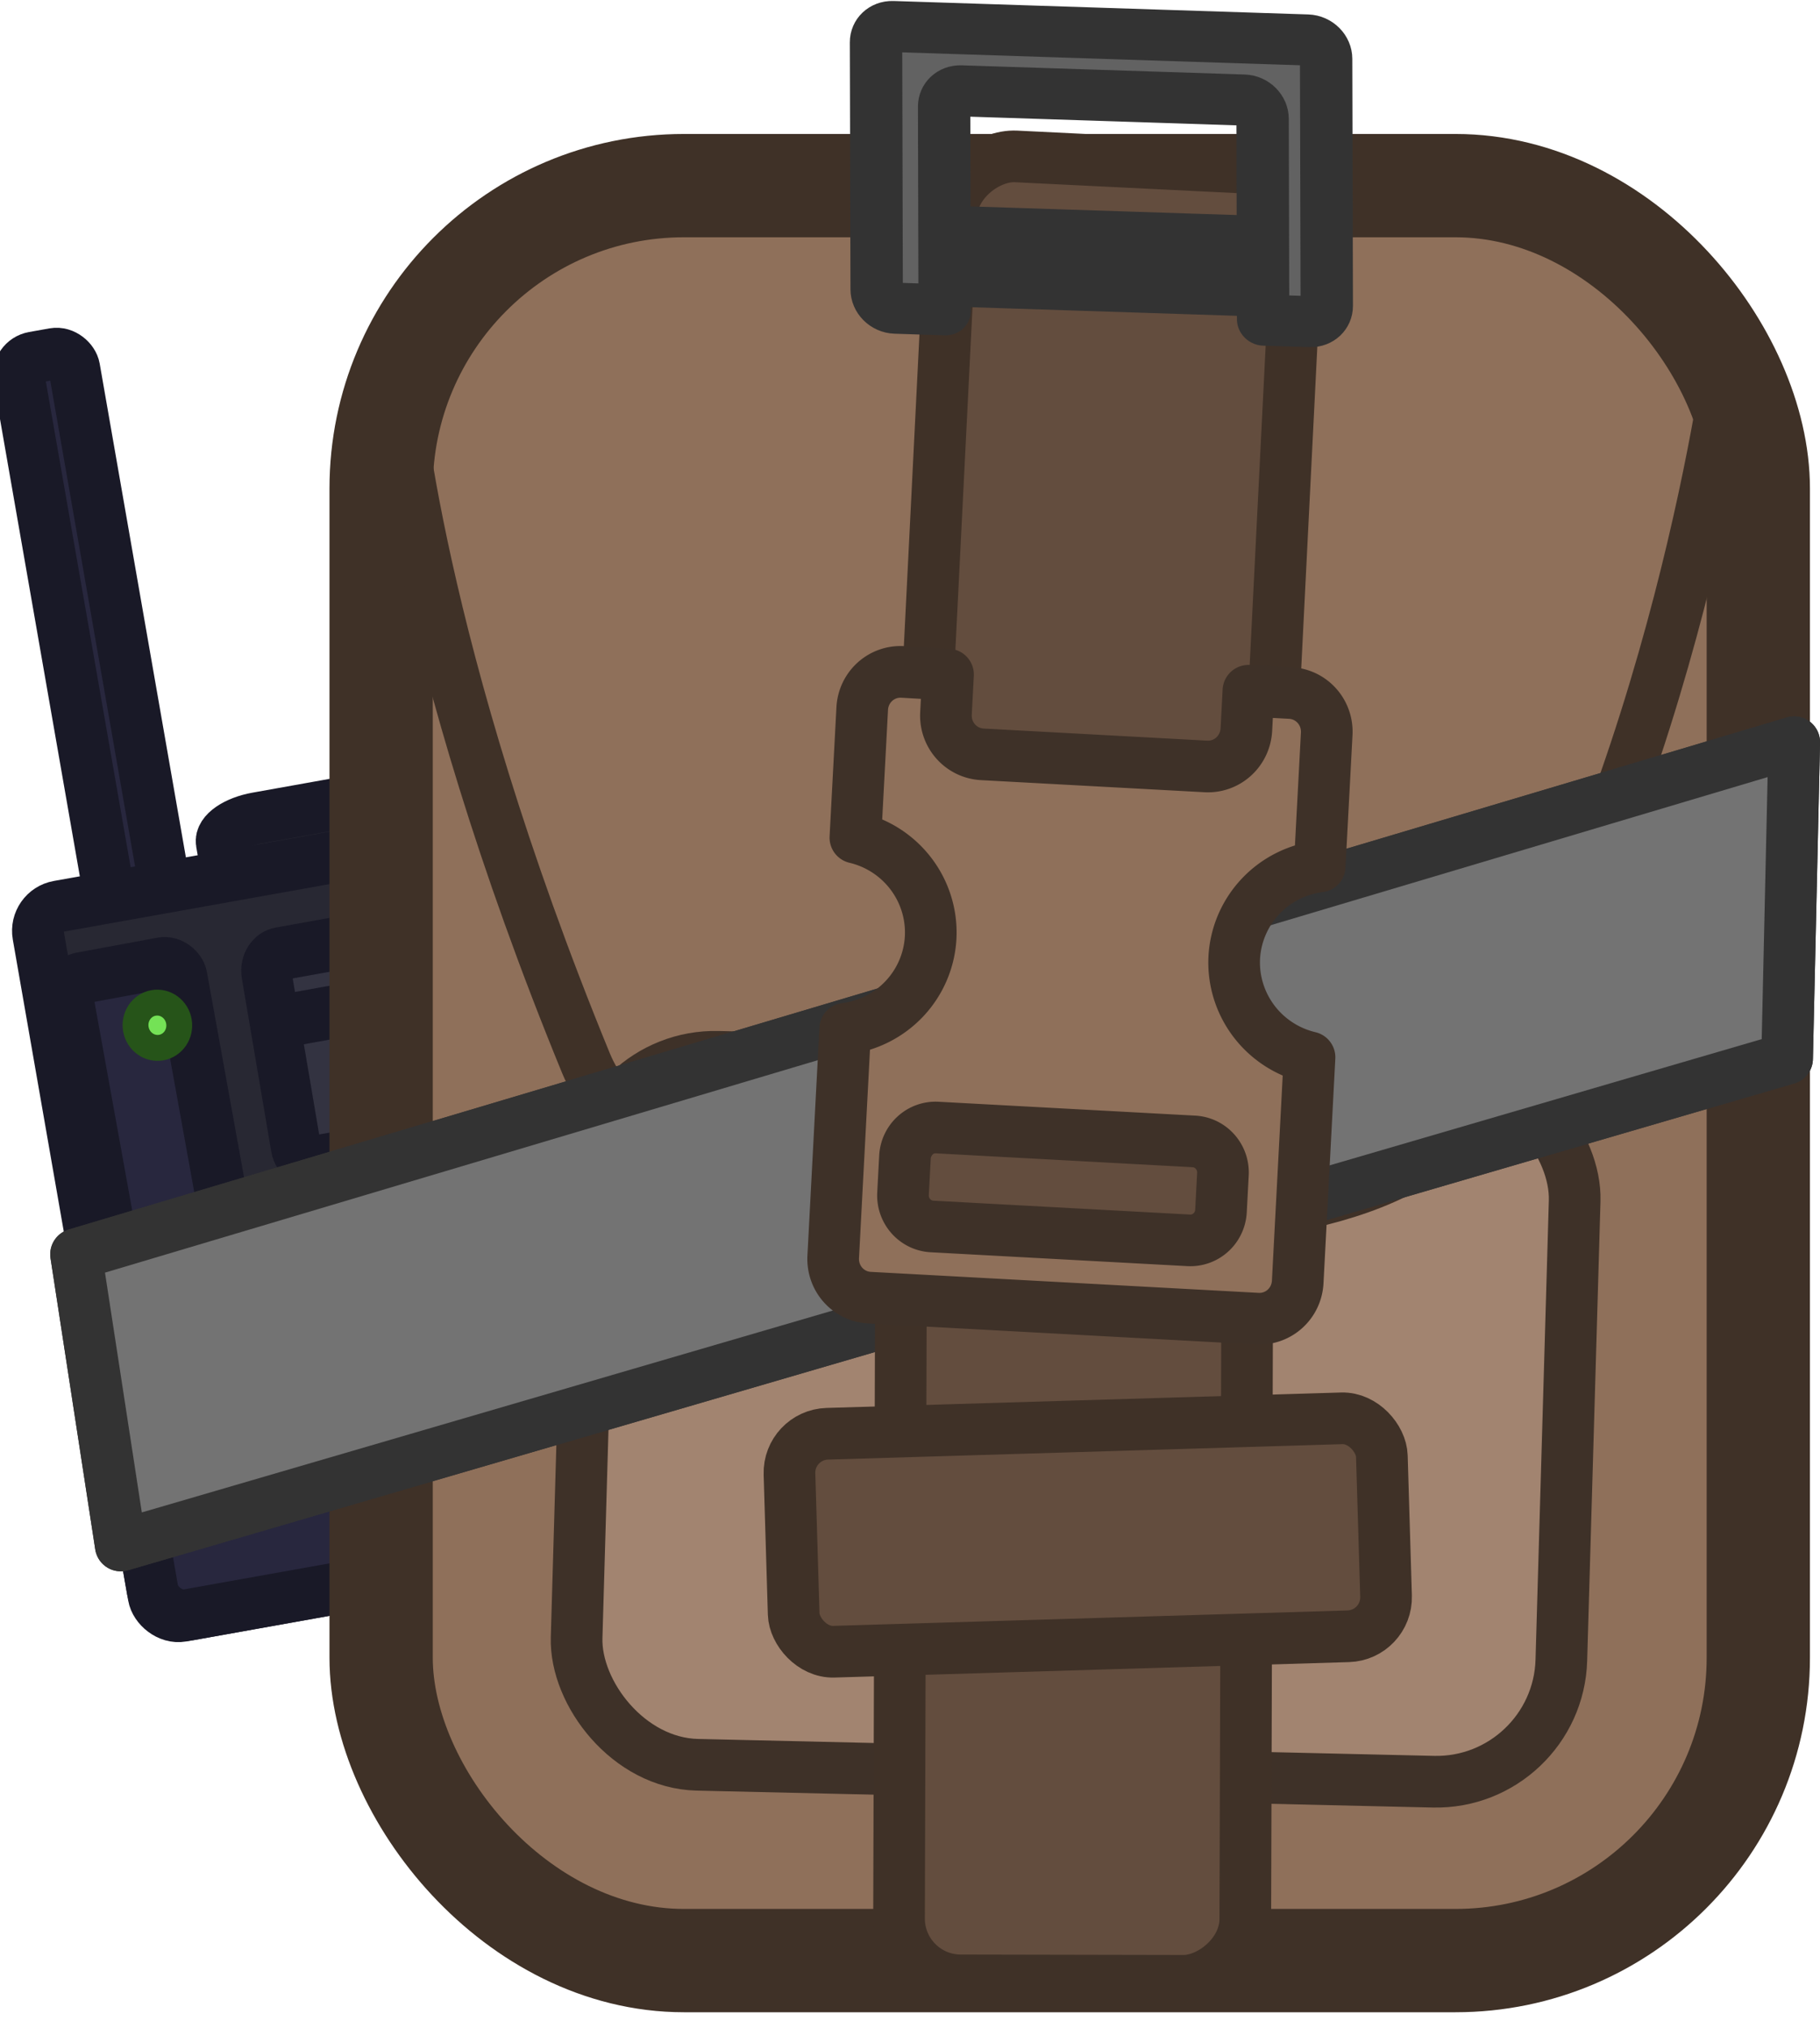 <?xml version="1.0" encoding="UTF-8" standalone="no"?>
<!-- Created with Inkscape (http://www.inkscape.org/) -->

<svg
   width="18.643mm"
   height="20.77mm"
   viewBox="0 0 18.643 20.77"
   version="1.1"
   id="svg1"
   xml:space="preserve"
   inkscape:version="1.4 (e7c3feb1, 2024-10-09)"
   sodipodi:docname="satchel.svg"
   xmlns:inkscape="http://www.inkscape.org/namespaces/inkscape"
   xmlns:sodipodi="http://sodipodi.sourceforge.net/DTD/sodipodi-0.dtd"
   xmlns="http://www.w3.org/2000/svg"
   xmlns:svg="http://www.w3.org/2000/svg"><sodipodi:namedview
     id="namedview1"
     pagecolor="#ffffff"
     bordercolor="#000000"
     borderopacity="0.25"
     inkscape:showpageshadow="2"
     inkscape:pageopacity="0.0"
     inkscape:pagecheckerboard="0"
     inkscape:deskcolor="#d1d1d1"
     inkscape:document-units="px"
     inkscape:zoom="1.1612642"
     inkscape:cx="-37.889742"
     inkscape:cy="42.625959"
     inkscape:window-width="1104"
     inkscape:window-height="760"
     inkscape:window-x="0"
     inkscape:window-y="25"
     inkscape:window-maximized="0"
     inkscape:current-layer="layer1" /><defs
     id="defs1"><filter
       style="color-interpolation-filters:sRGB"
       inkscape:label="Blur"
       id="filter5"
       x="-0.068"
       y="-0.467"
       width="1.136"
       height="1.934"><feGaussianBlur
         stdDeviation="30.225 30.537"
         result="blur"
         id="feGaussianBlur5" /></filter><filter
       style="color-interpolation-filters:sRGB"
       inkscape:label="Blur"
       id="filter8"
       x="-48.302"
       y="-48.302"
       width="97.605"
       height="97.605"><feGaussianBlur
         stdDeviation="1.5 1.5"
         result="fbSourceGraphic"
         id="feGaussianBlur8" /><feColorMatrix
         result="fbSourceGraphicAlpha"
         in="fbSourceGraphic"
         values="0 0 0 -1 0 0 0 0 -1 0 0 0 0 -1 0 0 0 0 1 0"
         id="feColorMatrix89" /><feGaussianBlur
         id="feGaussianBlur90"
         stdDeviation="5 5"
         result="fbSourceGraphic"
         in="fbSourceGraphic" /><feColorMatrix
         result="fbSourceGraphicAlpha"
         in="fbSourceGraphic"
         values="0 0 0 -1 0 0 0 0 -1 0 0 0 0 -1 0 0 0 0 1 0"
         id="feColorMatrix90" /><feGaussianBlur
         id="feGaussianBlur91"
         stdDeviation="5 5"
         result="fbSourceGraphic"
         in="fbSourceGraphic" /><feColorMatrix
         result="fbSourceGraphicAlpha"
         in="fbSourceGraphic"
         values="0 0 0 -1 0 0 0 0 -1 0 0 0 0 -1 0 0 0 0 1 0"
         id="feColorMatrix91" /><feGaussianBlur
         id="feGaussianBlur92"
         stdDeviation="5 5"
         result="fbSourceGraphic"
         in="fbSourceGraphic" /><feColorMatrix
         result="fbSourceGraphicAlpha"
         in="fbSourceGraphic"
         values="0 0 0 -1 0 0 0 0 -1 0 0 0 0 -1 0 0 0 0 1 0"
         id="feColorMatrix92" /><feGaussianBlur
         id="feGaussianBlur93"
         stdDeviation="5 5"
         result="fbSourceGraphic"
         in="fbSourceGraphic" /><feColorMatrix
         result="fbSourceGraphicAlpha"
         in="fbSourceGraphic"
         values="0 0 0 -1 0 0 0 0 -1 0 0 0 0 -1 0 0 0 0 1 0"
         id="feColorMatrix93" /><feGaussianBlur
         id="feGaussianBlur94"
         stdDeviation="5 5"
         result="fbSourceGraphic"
         in="fbSourceGraphic" /><feColorMatrix
         result="fbSourceGraphicAlpha"
         in="fbSourceGraphic"
         values="0 0 0 -1 0 0 0 0 -1 0 0 0 0 -1 0 0 0 0 1 0"
         id="feColorMatrix94" /><feGaussianBlur
         id="feGaussianBlur95"
         stdDeviation="5 5"
         result="fbSourceGraphic"
         in="fbSourceGraphic" /><feColorMatrix
         result="fbSourceGraphicAlpha"
         in="fbSourceGraphic"
         values="0 0 0 -1 0 0 0 0 -1 0 0 0 0 -1 0 0 0 0 1 0"
         id="feColorMatrix95" /><feGaussianBlur
         id="feGaussianBlur96"
         stdDeviation="5 5"
         result="fbSourceGraphic"
         in="fbSourceGraphic" /><feColorMatrix
         result="fbSourceGraphicAlpha"
         in="fbSourceGraphic"
         values="0 0 0 -1 0 0 0 0 -1 0 0 0 0 -1 0 0 0 0 1 0"
         id="feColorMatrix96" /><feGaussianBlur
         id="feGaussianBlur97"
         stdDeviation="5 5"
         result="fbSourceGraphic"
         in="fbSourceGraphic" /><feColorMatrix
         result="fbSourceGraphicAlpha"
         in="fbSourceGraphic"
         values="0 0 0 -1 0 0 0 0 -1 0 0 0 0 -1 0 0 0 0 1 0"
         id="feColorMatrix97" /><feGaussianBlur
         id="feGaussianBlur98"
         stdDeviation="5 5"
         result="fbSourceGraphic"
         in="fbSourceGraphic" /><feColorMatrix
         result="fbSourceGraphicAlpha"
         in="fbSourceGraphic"
         values="0 0 0 -1 0 0 0 0 -1 0 0 0 0 -1 0 0 0 0 1 0"
         id="feColorMatrix98" /><feGaussianBlur
         id="feGaussianBlur99"
         stdDeviation="5 5"
         result="fbSourceGraphic"
         in="fbSourceGraphic" /><feColorMatrix
         result="fbSourceGraphicAlpha"
         in="fbSourceGraphic"
         values="0 0 0 -1 0 0 0 0 -1 0 0 0 0 -1 0 0 0 0 1 0"
         id="feColorMatrix99" /><feGaussianBlur
         id="feGaussianBlur100"
         stdDeviation="5 5"
         result="fbSourceGraphic"
         in="fbSourceGraphic" /><feColorMatrix
         result="fbSourceGraphicAlpha"
         in="fbSourceGraphic"
         values="0 0 0 -1 0 0 0 0 -1 0 0 0 0 -1 0 0 0 0 1 0"
         id="feColorMatrix100" /><feGaussianBlur
         id="feGaussianBlur101"
         stdDeviation="5 5"
         result="fbSourceGraphic"
         in="fbSourceGraphic" /><feColorMatrix
         result="fbSourceGraphicAlpha"
         in="fbSourceGraphic"
         values="0 0 0 -1 0 0 0 0 -1 0 0 0 0 -1 0 0 0 0 1 0"
         id="feColorMatrix101" /><feGaussianBlur
         id="feGaussianBlur102"
         stdDeviation="5 5"
         result="fbSourceGraphic"
         in="fbSourceGraphic" /><feColorMatrix
         result="fbSourceGraphicAlpha"
         in="fbSourceGraphic"
         values="0 0 0 -1 0 0 0 0 -1 0 0 0 0 -1 0 0 0 0 1 0"
         id="feColorMatrix102" /><feGaussianBlur
         id="feGaussianBlur103"
         stdDeviation="5 5"
         result="fbSourceGraphic"
         in="fbSourceGraphic" /><feColorMatrix
         result="fbSourceGraphicAlpha"
         in="fbSourceGraphic"
         values="0 0 0 -1 0 0 0 0 -1 0 0 0 0 -1 0 0 0 0 1 0"
         id="feColorMatrix103" /><feGaussianBlur
         id="feGaussianBlur104"
         stdDeviation="5 5"
         result="fbSourceGraphic"
         in="fbSourceGraphic" /><feColorMatrix
         result="fbSourceGraphicAlpha"
         in="fbSourceGraphic"
         values="0 0 0 -1 0 0 0 0 -1 0 0 0 0 -1 0 0 0 0 1 0"
         id="feColorMatrix104" /><feGaussianBlur
         id="feGaussianBlur105"
         stdDeviation="5 5"
         result="fbSourceGraphic"
         in="fbSourceGraphic" /><feColorMatrix
         result="fbSourceGraphicAlpha"
         in="fbSourceGraphic"
         values="0 0 0 -1 0 0 0 0 -1 0 0 0 0 -1 0 0 0 0 1 0"
         id="feColorMatrix105" /><feGaussianBlur
         id="feGaussianBlur106"
         stdDeviation="5 5"
         result="fbSourceGraphic"
         in="fbSourceGraphic" /><feColorMatrix
         result="fbSourceGraphicAlpha"
         in="fbSourceGraphic"
         values="0 0 0 -1 0 0 0 0 -1 0 0 0 0 -1 0 0 0 0 1 0"
         id="feColorMatrix106" /><feGaussianBlur
         id="feGaussianBlur107"
         stdDeviation="5 5"
         result="fbSourceGraphic"
         in="fbSourceGraphic" /><feColorMatrix
         result="fbSourceGraphicAlpha"
         in="fbSourceGraphic"
         values="0 0 0 -1 0 0 0 0 -1 0 0 0 0 -1 0 0 0 0 1 0"
         id="feColorMatrix107" /><feGaussianBlur
         id="feGaussianBlur108"
         stdDeviation="5 5"
         result="fbSourceGraphic"
         in="fbSourceGraphic" /><feColorMatrix
         result="fbSourceGraphicAlpha"
         in="fbSourceGraphic"
         values="0 0 0 -1 0 0 0 0 -1 0 0 0 0 -1 0 0 0 0 1 0"
         id="feColorMatrix108" /><feGaussianBlur
         id="feGaussianBlur109"
         stdDeviation="5 5"
         result="fbSourceGraphic"
         in="fbSourceGraphic" /><feColorMatrix
         result="fbSourceGraphicAlpha"
         in="fbSourceGraphic"
         values="0 0 0 -1 0 0 0 0 -1 0 0 0 0 -1 0 0 0 0 1 0"
         id="feColorMatrix109" /><feGaussianBlur
         id="feGaussianBlur110"
         stdDeviation="5 5"
         result="blur"
         in="fbSourceGraphic" /></filter><filter
       style="color-interpolation-filters:sRGB"
       inkscape:label="Blur"
       id="filter84"
       x="-0.01"
       y="-0.018"
       width="1.02"
       height="1.036"><feGaussianBlur
         stdDeviation="5 5"
         result="blur"
         id="feGaussianBlur84" /></filter><filter
       style="color-interpolation-filters:sRGB"
       inkscape:label="Blur"
       id="filter85"
       x="-0.089"
       y="-0.169"
       width="1.178"
       height="1.337"><feGaussianBlur
         stdDeviation="5 5"
         result="blur"
         id="feGaussianBlur85" /></filter><filter
       style="color-interpolation-filters:sRGB"
       inkscape:label="Blur"
       id="filter86"
       x="-0.109"
       y="-0.229"
       width="1.218"
       height="1.458"><feGaussianBlur
         stdDeviation="5 5"
         result="blur"
         id="feGaussianBlur86" /></filter><filter
       style="color-interpolation-filters:sRGB"
       inkscape:label="Blur"
       id="filter87"
       x="-0.089"
       y="-0.161"
       width="1.178"
       height="1.323"><feGaussianBlur
         stdDeviation="5 5"
         result="blur"
         id="feGaussianBlur87" /></filter><filter
       style="color-interpolation-filters:sRGB"
       inkscape:label="Blur"
       id="filter88"
       x="-0.105"
       y="-0.12"
       width="1.21"
       height="1.24"><feGaussianBlur
         stdDeviation="5 5"
         result="blur"
         id="feGaussianBlur88" /></filter><filter
       style="color-interpolation-filters:sRGB"
       inkscape:label="Blur"
       id="filter89"
       x="-0.732"
       y="-0.22"
       width="2.464"
       height="1.439"><feGaussianBlur
         stdDeviation="5 5"
         result="blur"
         id="feGaussianBlur89" /></filter></defs><g
     inkscape:label="Layer 1"
     inkscape:groupmode="layer"
     id="layer1"
     transform="translate(-438.084,-262.88)"><g
       id="g2"><rect
         style="fill:#282833;fill-opacity:1;stroke:#191927;stroke-width:0.529;stroke-linejoin:round;stroke-dasharray:none;stroke-opacity:1"
         id="rect8"
         width="1.619"
         height="0.645"
         x="387.239"
         y="344.652"
         ry="0.181"
         rx="0.398"
         transform="matrix(0.984,-0.176,0.172,0.985,0,0)" /><rect
         style="fill:#28273e;fill-opacity:1;stroke:#191927;stroke-width:0.529;stroke-linejoin:round;stroke-dasharray:none;stroke-opacity:1"
         id="rect13"
         width="0.575"
         height="6.207"
         x="386.012"
         y="339.605"
         ry="0.181"
         transform="matrix(0.984,-0.176,0.172,0.985,0,0)"
         rx="0.181" /><rect
         style="fill:#282833;fill-opacity:1;stroke:#191927;stroke-width:0.529;stroke-linejoin:round;stroke-dasharray:none;stroke-opacity:1"
         id="rect7"
         width="3.874"
         height="7.377"
         x="385.224"
         y="345.184"
         ry="0.252"
         transform="matrix(0.984,-0.176,0.172,0.985,0,0)"
         rx="0.252" /><g
         id="g13"
         transform="matrix(0.05,-0.009,0.009,0.053,425.795,269.373)"
         style="stroke-width:10.106;stroke-dasharray:none"><rect
           style="fill:#333341;fill-opacity:1;stroke:#191927;stroke-width:10.106;stroke-linejoin:round;stroke-dasharray:none;stroke-opacity:1"
           id="rect12"
           width="22.85"
           height="40.259"
           x="279.999"
           y="109.896"
           ry="3.362"
           rx="3.362" /><path
           style="fill:#333341;fill-opacity:1;stroke:#191927;stroke-width:10.106;stroke-linejoin:round;stroke-dasharray:none;stroke-opacity:1"
           d="m 279.999,122.617 h 22.85"
           id="path12" /></g><rect
         style="fill:#28273e;fill-opacity:1;stroke:#191927;stroke-width:0.529;stroke-linejoin:round;stroke-dasharray:none;stroke-opacity:1"
         id="rect14"
         width="1.188"
         height="3.067"
         x="-384.459"
         y="-351.322"
         ry="0.173"
         transform="matrix(-0.983,0.182,-0.178,-0.984,0,0)"
         rx="0.173" /><rect
         style="fill:#28273e;fill-opacity:1;stroke:#191927;stroke-width:0.529;stroke-linejoin:round;stroke-dasharray:none;stroke-opacity:1"
         id="rect18"
         width="3.874"
         height="1.307"
         x="385.224"
         y="351.254"
         ry="0.314"
         transform="matrix(0.984,-0.176,0.172,0.985,0,0)"
         rx="0.314" /><ellipse
         style="fill:#74e256;fill-opacity:1;stroke:#265419;stroke-width:0.265;stroke-linejoin:round;stroke-dasharray:none;stroke-opacity:1"
         id="path18"
         cx="386.268"
         cy="346.561"
         rx="0.224"
         ry="0.232"
         transform="matrix(0.984,-0.176,0.172,0.985,0,0)" /><rect
         style="fill:#8f705a;fill-opacity:1;stroke:#3f3127;stroke-width:1.058;stroke-linejoin:round;stroke-dasharray:none;stroke-opacity:1"
         id="rect1"
         width="14.107"
         height="18.177"
         x="441.988"
         y="264.781"
         ry="3.102"
         rx="3.102" /><rect
         style="fill:#a28470;fill-opacity:1;stroke:#3e3128;stroke-width:0.529;stroke-linejoin:round;stroke-dasharray:none;stroke-opacity:1"
         id="rect2"
         width="10.087"
         height="7.25"
         x="451.799"
         y="263.282"
         ry="1.273"
         transform="matrix(1,0.023,-0.029,1,0,0)"
         rx="1.273" /><path
         style="fill:none;fill-opacity:1;stroke:#3f3127;stroke-width:0.529;stroke-linejoin:round;stroke-dasharray:none;stroke-opacity:1"
         d="m 442.138,266.8 c 0,0 0.195,2.696 1.948,6.967 0.423,1.032 2.173,1.657 4.583,1.661 2.41,0.005 3.936,-0.292 4.523,-1.239 2.078,-3.352 2.625,-7.77 2.625,-7.77"
         id="path1"
         sodipodi:nodetypes="csssc" /><path
         style="fill:#737373;fill-opacity:1;stroke:#333333;stroke-width:0.529;stroke-linejoin:round;stroke-dasharray:none;stroke-opacity:1"
         d="m 438.863,275.725 0.458,2.982 17.069,-4.986 0.073,-3.24 z"
         id="path19"
         sodipodi:nodetypes="ccccc" /><path
         style="fill:#737373;fill-opacity:1;stroke:#333333;stroke-width:0.529;stroke-linejoin:round;stroke-dasharray:none;stroke-opacity:1"
         d="m 438.863,275.725 0.458,2.982 17.069,-4.986 0.073,-3.24 z"
         id="path20"
         sodipodi:nodetypes="ccccc" /><rect
         style="fill:#634d3e;fill-opacity:1;stroke:#3f3127;stroke-width:0.529;stroke-linejoin:round;stroke-dasharray:none;stroke-opacity:1"
         id="rect4"
         width="8.921"
         height="3.547"
         x="273.342"
         y="-451.685"
         ry="0.633"
         transform="matrix(-0.003,1,-1,-0.002,0,0)"
         rx="0.633" /><rect
         style="fill:#634d3e;fill-opacity:1;stroke:#3f3127;stroke-width:0.529;stroke-linejoin:round;stroke-dasharray:none;stroke-opacity:1"
         id="rect3"
         width="6.068"
         height="2.232"
         x="437.438"
         y="290.698"
         ry="0.399"
         transform="matrix(1,-0.03,0.03,1,0,0)"
         rx="0.399" /><rect
         style="fill:#634d3e;fill-opacity:1;stroke:#3f3127;stroke-width:0.529;stroke-linejoin:round;stroke-dasharray:none;stroke-opacity:1"
         id="rect6"
         width="6.885"
         height="3.547"
         x="242.132"
         y="-463.974"
         ry="0.633"
         transform="matrix(-0.05,0.999,-0.999,-0.049,0,0)"
         rx="0.633" /><path
         id="rect5"
         style="fill:#8f705a;fill-opacity:1;stroke:#3e3128;stroke-width:0.529;stroke-linejoin:round;stroke-dasharray:none;stroke-opacity:1"
         d="m 447.33,269.761 c -0.218,-0.012 -0.403,0.156 -0.414,0.377 l -0.07,1.32 a 1.003,0.997 8.4 0 1 0.771,1.024 1.003,0.997 8.4 0 1 -0.875,0.933 l -0.123,2.335 c -0.012,0.221 0.154,0.408 0.372,0.419 l 3.972,0.215 c 0.218,0.012 0.403,-0.156 0.414,-0.377 l 0.121,-2.299 a 1.003,0.997 8.4 0 1 -0.771,-1.022 1.003,0.997 8.4 0 1 0.875,-0.933 l 0.072,-1.357 c 0.012,-0.221 -0.154,-0.407 -0.372,-0.419 l -0.43,-0.023 -0.021,0.398 c -0.012,0.221 -0.197,0.389 -0.415,0.377 l -2.29,-0.124 c -0.218,-0.012 -0.384,-0.199 -0.372,-0.419 l 0.021,-0.398 z m 0.356,4.666 2.627,0.142 c 0.174,0.009 0.307,0.159 0.298,0.335 l -0.02,0.377 c -0.009,0.176 -0.157,0.311 -0.332,0.301 l -2.627,-0.142 c -0.174,-0.009 -0.307,-0.159 -0.298,-0.335 l 0.02,-0.377 c 0.009,-0.176 0.157,-0.311 0.332,-0.301 z" /><g
         id="g10"
         transform="matrix(0.016,0.05,-0.052,0.015,452.146,246.57)"
         style="stroke-width:9.943;stroke-dasharray:none"><g
           id="g11"
           transform="matrix(0.964,0.294,-0.317,0.94,84.348,-75.404)"
           style="stroke-width:9.943;stroke-dasharray:none"><rect
             style="fill:#929292;fill-opacity:1;stroke:#333333;stroke-width:9.943;stroke-linejoin:round;stroke-dasharray:none;stroke-opacity:1"
             id="rect10"
             width="9.674"
             height="74.169"
             x="302.319"
             y="112.866"
             ry="3.362"
             rx="3.362" /><path
             id="rect9"
             style="fill:#626262;fill-opacity:1;stroke:#333333;stroke-width:9.943;stroke-linejoin:round;stroke-dasharray:none;stroke-opacity:1"
             d="m 266.178,107.222 c -1.863,0 -3.362,1.5 -3.362,3.362 v 78.731 c 0,1.863 1.5,3.362 3.362,3.362 h 48.097 c 1.863,0 3.362,-1.5 3.362,-3.362 v -9.537 h -39.366 c -1.863,0 -3.362,-1.499 -3.362,-3.362 v -53.74 c 0,-1.863 1.5,-3.362 3.362,-3.362 h 39.366 v -8.731 c 0,-1.863 -1.499,-3.362 -3.362,-3.362 z" /></g></g></g></g></svg>
